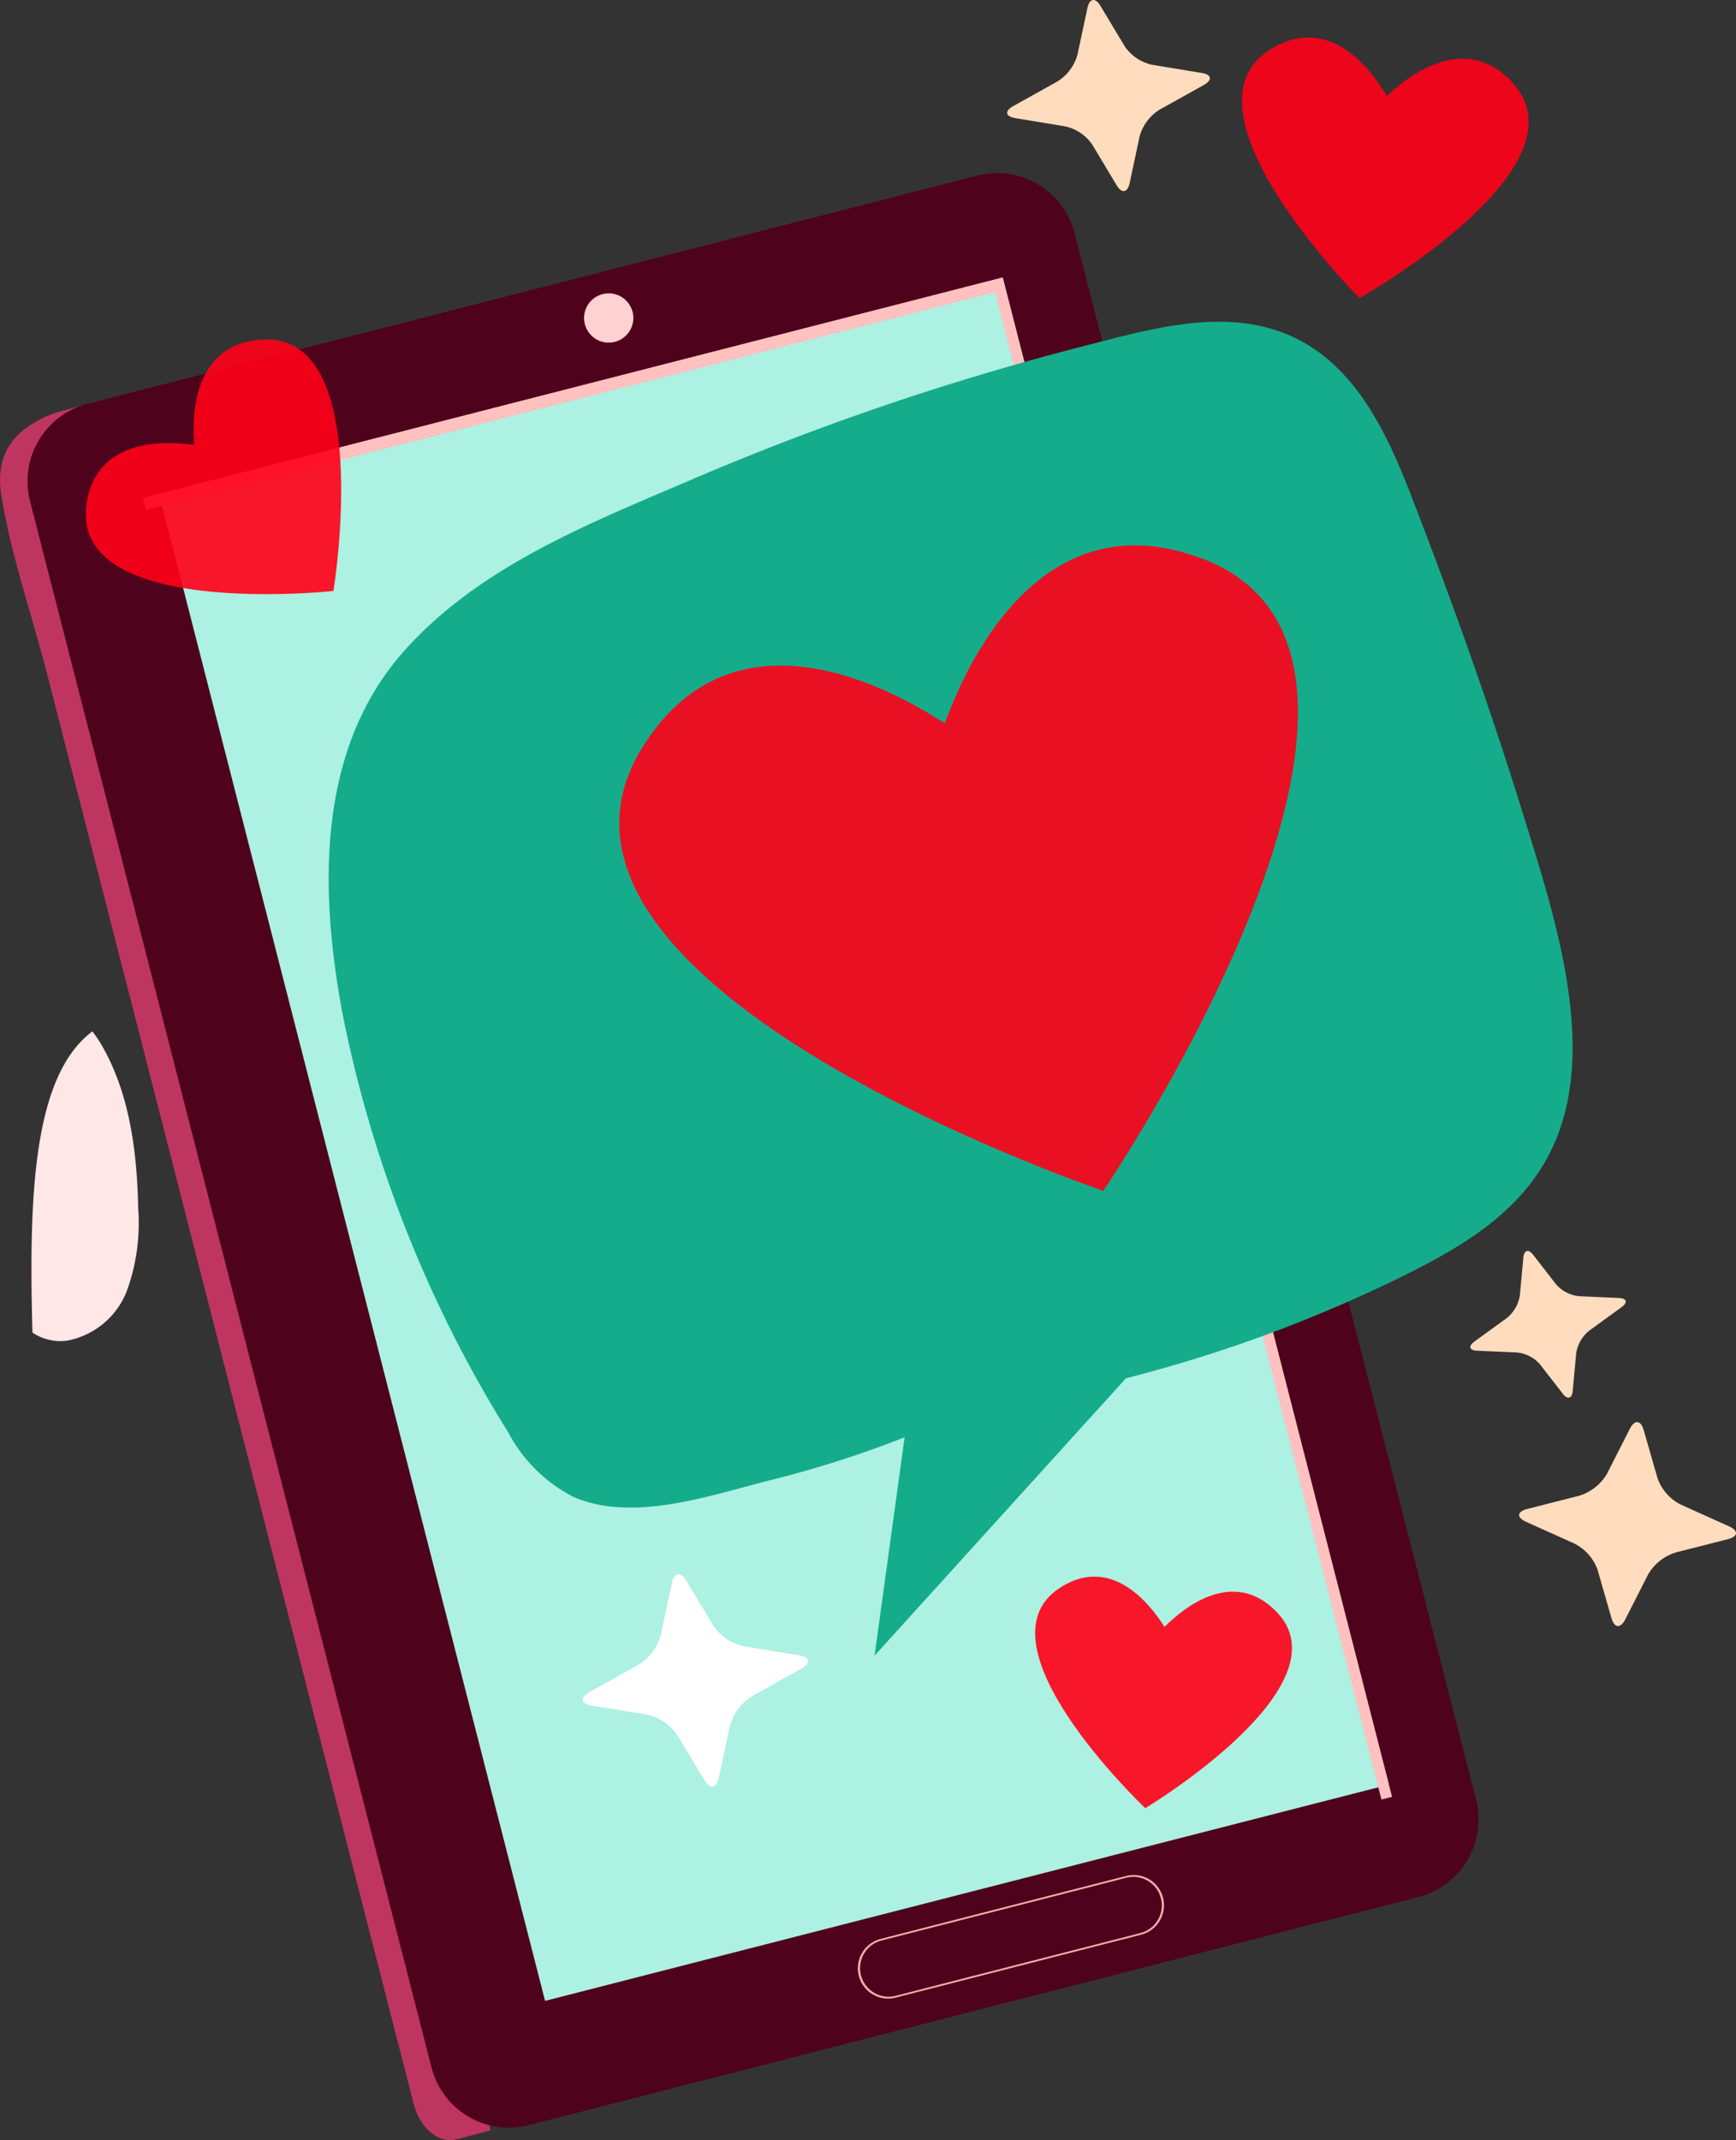 <svg xmlns="http://www.w3.org/2000/svg" width="132.265" height="163.016" viewBox="0 0 132.265 163.016">
  <rect x="0" y="0" width="132.265" height="163.016" fill="#333333" stroke="none"/>
  <g id="svgexport-6" transform="translate(-102.245 -6.745)">
    <path id="Path_26152" data-name="Path 26152" d="M177.234,81.03l27.687,132.22-2.656.681c-1.3.333-2.732-.887-3.2-2.725l-7.054-27.514-13.99-54.566q-3.449-13.45-6.9-26.9c-1.137-4.431-2.743-8.978-3.46-13.493-.506-3.186.888-5.011,3.815-6.217.455-.188,4.9-1.339,5.764-1.486Z" transform="translate(-65.308 -44.225)" fill="#bf3561"/>
    <path id="Path_26153" data-name="Path 26153" d="M244.661,43.131a6.087,6.087,0,0,1,7.387,4.372l30.6,119.355a6.087,6.087,0,0,1-4.372,7.387l-67.823,17.388a6.087,6.087,0,0,1-7.387-4.372l-30.6-119.355a6.087,6.087,0,0,1,4.372-7.387l67.823-17.388Z" transform="translate(-67.938 -23.013)" fill="#4f021b"/>
    <path id="Path_26154" data-name="Path 26154" d="M0,0H66.364V118.5H0Z" transform="translate(114.358 44.361) rotate(-14.373)" fill="#acf1e2"/>
    <path id="Path_26155" data-name="Path 26155" d="M271.681,65.028a1.877,1.877,0,1,1-2.285-1.352A1.877,1.877,0,0,1,271.681,65.028Z" transform="translate(-121.241 -34.527)" fill="#ffd1d0"/>
    <path id="Path_26156" data-name="Path 26156" d="M317.364,344.946a2.309,2.309,0,0,1-.574-4.544l18.691-4.792a2.308,2.308,0,1,1,1.147,4.471l-18.691,4.792a2.313,2.313,0,0,1-.572.073Zm18.69-9.275a2.174,2.174,0,0,0-.539.068l-18.691,4.792a2.175,2.175,0,0,0,1.08,4.213l18.691-4.792a2.176,2.176,0,0,0-.541-4.281Z" transform="translate(-147.456 -185.967)" fill="#ffacb3"/>
    <path id="Path_26157" data-name="Path 26157" d="M257.619,60.885l29.671,115.73-.809.207L257.046,62.013,192.347,78.6l-.236-.921Z" transform="translate(-78.985 -33.006)" fill="#ffc0c0"/>
    <path id="Path_26160" data-name="Path 26160" d="M273.014,139.53c-3.711-3.793-7.966.643-8.522,1.161-.45-.667-3.583-5.846-7.995-2.956-6.525,4.274,6.191,16.445,6.53,16.767v.006l0,0,0,0V154.5C263.434,154.262,278.468,145.106,273.014,139.53ZM195.689,42.64c-5.857.414-5.16,7.18-5.122,8.02-.885-.1-7.5-1.163-8.218,4.628-1.066,8.564,18.305,6.552,18.82,6.5l0,0v-.006h.005l0,0C201.258,61.269,204.3,42.031,195.689,42.64ZM291,23.056c-4.028-4.362-8.929.463-9.568,1.024-.481-.761-3.818-6.653-8.846-3.564-7.435,4.569,6.393,18.591,6.762,18.962v.007l0,0,0,0V39.48c.454-.257,17.563-10.012,11.643-16.424Z" transform="translate(-73.524 -10.028)" fill="rgba(255,0,25,0.91)"/>
    <path id="Path_26161" data-name="Path 26161" d="M349.711,16.736a3.411,3.411,0,0,0,2.094,1.389l3.759.618c.769.127.838.542.152.924l-3.348,1.866a3.512,3.512,0,0,0-1.53,2.025l-.765,3.58c-.157.732-.6.81-.981.172l-1.872-3.117a3.41,3.41,0,0,0-2.094-1.389l-3.759-.618c-.769-.127-.837-.542-.152-.924l3.349-1.866a3.512,3.512,0,0,0,1.53-2.025l.765-3.58c.156-.732.6-.81.981-.172l1.872,3.117Zm32.862,94.292a2.688,2.688,0,0,0,1.768.891l3,.132c.613.027.706.346.206.708l-2.444,1.773a2.769,2.769,0,0,0-1.007,1.727l-.263,2.872c-.054.587-.392.689-.751.226l-1.755-2.262a2.688,2.688,0,0,0-1.768-.891l-3-.132c-.613-.027-.706-.346-.206-.708l2.444-1.773a2.768,2.768,0,0,0,1.007-1.728l.264-2.871c.054-.588.392-.689.751-.226ZM390.3,125.8a3.608,3.608,0,0,0,1.763,1.99l3.674,1.655c.751.339.708.782-.1.986l-3.931,1a3.715,3.715,0,0,0-2.115,1.654l-1.756,3.451c-.359.706-.831.665-1.049-.091l-1.064-3.695a3.609,3.609,0,0,0-1.763-1.99l-3.674-1.654c-.751-.339-.708-.782.1-.986l3.93-1a3.715,3.715,0,0,0,2.115-1.654l1.756-3.451c.359-.706.832-.665,1.049.091Z" transform="translate(-161.762 -6.442)" fill="#ffdcbd"/>
    <path id="Path_26162" data-name="Path 26162" d="M277.715,287.755a3.793,3.793,0,0,0,2.328,1.545l4.179.687c.855.14.931.6.17,1.027l-3.723,2.074a3.9,3.9,0,0,0-1.7,2.252l-.851,3.98c-.174.814-.665.9-1.09.191l-2.08-3.465a3.793,3.793,0,0,0-2.328-1.544l-4.179-.687c-.855-.14-.931-.6-.17-1.027l3.723-2.075a3.906,3.906,0,0,0,1.7-2.252l.851-3.98c.174-.814.665-.9,1.09-.191Z" transform="translate(-121.108 -157.159)" fill="#fff"/>
    <path id="Path_26170" data-name="Path 26170" d="M181.1,203.949a15.248,15.248,0,0,1-.829,6.218,6.085,6.085,0,0,1-4.6,3.885,3.843,3.843,0,0,1-2.628-.615c-.294-10.551.074-19.583,4.567-22.945a10.218,10.218,0,0,1,.8,1.214c2.066,3.678,2.6,8.021,2.689,12.242Z" transform="translate(-68.325 -105.188)" fill="#ffe7e7"/>
    <path id="Path_26173" data-name="Path 26173" d="M285.1,69.469c-1.155.275-2.3.577-3.406.862a205.959,205.959,0,0,0-30.064,10.233c-7.7,3.3-15.969,6.529-21.716,12.906-6.771,7.515-6.538,18.209-4.826,27.545a95.311,95.311,0,0,0,12.667,32.093,11.625,11.625,0,0,0,4.958,4.9c4.532,1.988,10.5-.132,14.993-1.267a81.208,81.208,0,0,0,10.244-3.269L265.663,170.1l19.151-21.124A108.061,108.061,0,0,0,304.87,141.7c5.183-2.5,10.431-5.332,12.732-10.958,3.081-7.531-.273-17.421-2.553-24.8-2.475-8.012-5.307-15.911-8.324-23.735-1.682-4.361-3.767-9.231-7.881-11.834-4.231-2.675-9.11-2.01-13.745-.906Z" transform="translate(-96.783 -37.249)" fill="#15ac8b"/>
    <path id="Path_26175" data-name="Path 26175" d="M318.468,107.957c-13.428-5.112-18.852,10.623-19.631,12.528-1.863-1.13-15.444-10.3-23.01,1.809-11.188,17.913,33.887,33.4,35.086,33.807l.005.016.008-.012.013,0-.005-.016c.708-1.046,27.273-40.622,7.535-48.137Z" transform="translate(-124.616 -58.656)" fill="rgba(255,0,25,0.91)"/>
  </g>
</svg>
